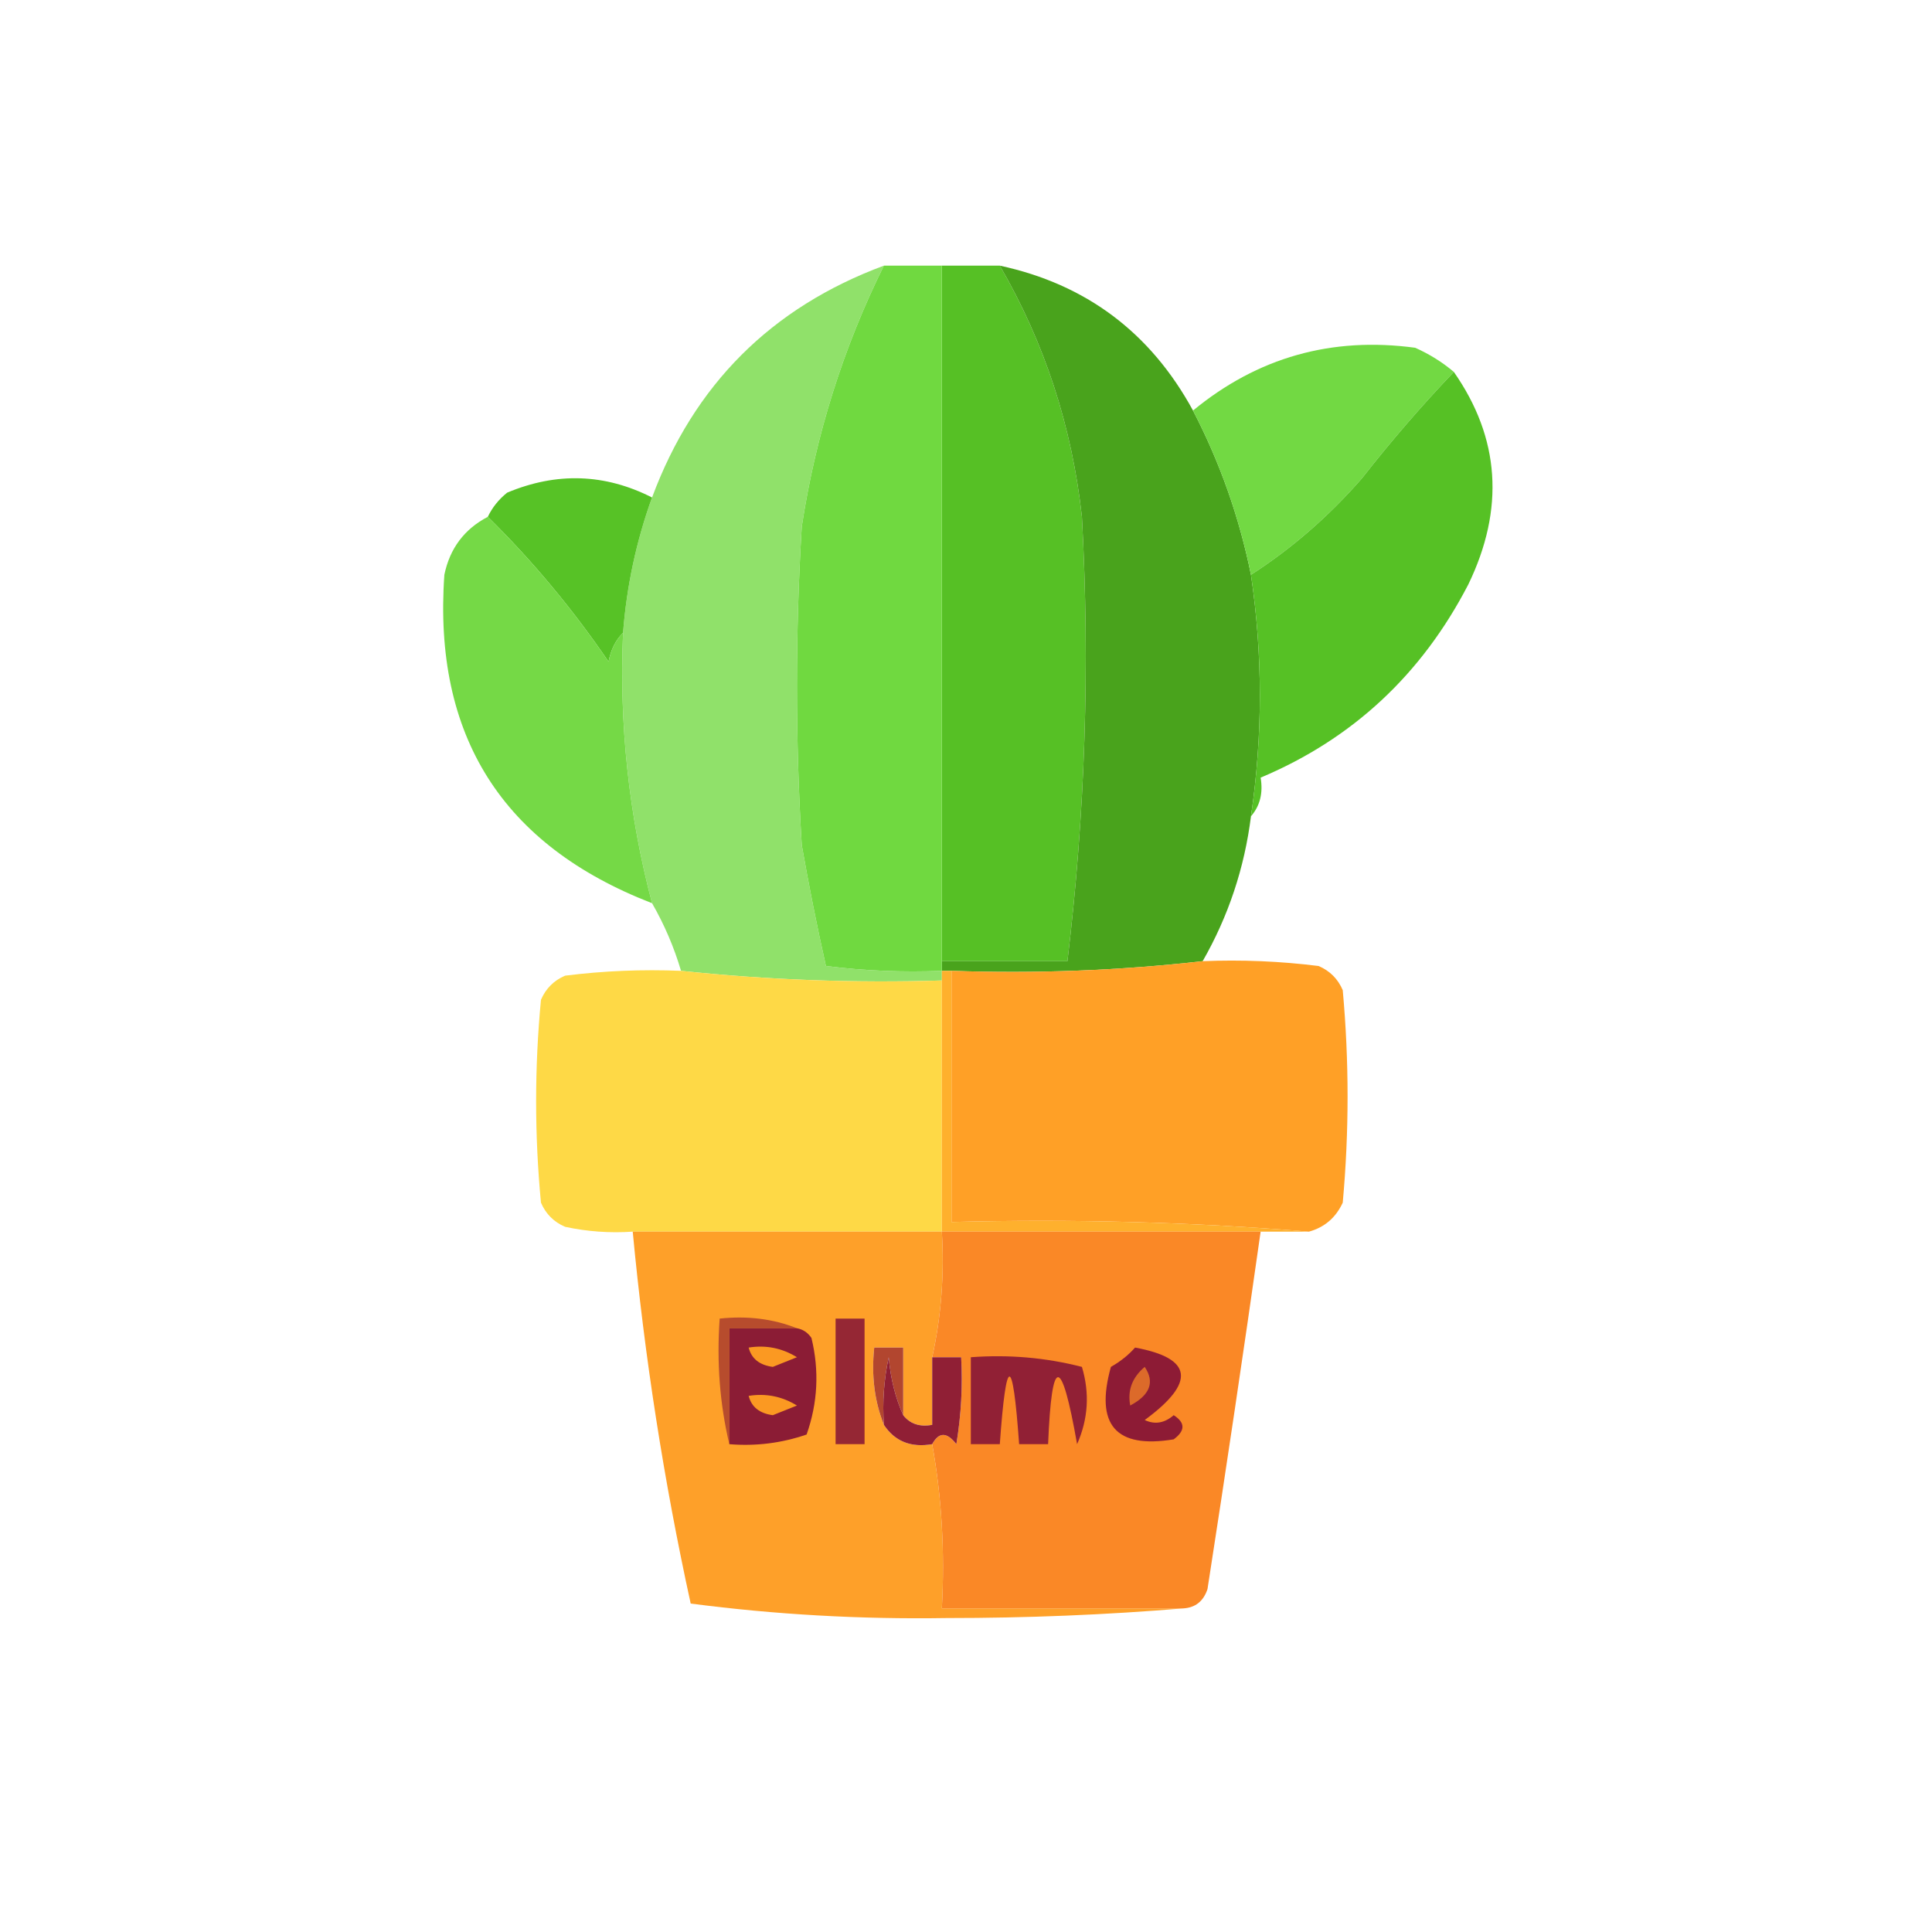 <?xml version="1.0" encoding="UTF-8"?>
<!DOCTYPE svg PUBLIC "-//W3C//DTD SVG 1.1//EN" "http://www.w3.org/Graphics/SVG/1.1/DTD/svg11.dtd">
<svg xmlns="http://www.w3.org/2000/svg" version="1.1" width="200px" height="200px" style="shape-rendering:geometricPrecision; text-rendering:geometricPrecision; image-rendering:optimizeQuality; fill-rule:evenodd; clip-rule:evenodd" xmlns:xlink="http://www.w3.org/1999/xlink">
<g><path style="opacity:0.998" fill="#56c025" d="M 97.5,27.5 C 99.5,27.5 101.5,27.5 103.5,27.5C 108.142,35.503 110.975,44.169 112,53.5C 112.842,68.888 112.342,84.222 110.5,99.5C 106.167,99.5 101.833,99.5 97.5,99.5C 97.5,75.5 97.5,51.5 97.5,27.5 Z"/></g>
<g><path style="opacity:0.996" fill="#49a31c" d="M 103.5,27.5 C 112.43,29.424 119.097,34.424 123.5,42.5C 126.292,47.876 128.292,53.543 129.5,59.5C 130.725,67.809 130.725,76.142 129.5,84.5C 128.829,89.845 127.163,94.845 124.5,99.5C 115.918,100.47 107.251,100.803 98.5,100.5C 98.167,100.5 97.833,100.5 97.5,100.5C 97.5,100.167 97.5,99.833 97.5,99.5C 101.833,99.5 106.167,99.5 110.5,99.5C 112.342,84.222 112.842,68.888 112,53.5C 110.975,44.169 108.142,35.503 103.5,27.5 Z"/></g>
<g><path style="opacity:0.99" fill="#8fe169" d="M 91.5,27.5 C 87.286,36.008 84.453,45.008 83,54.5C 82.333,65.5 82.333,76.5 83,87.5C 83.744,91.727 84.578,95.894 85.5,100C 89.486,100.499 93.486,100.666 97.5,100.5C 97.5,100.833 97.5,101.167 97.5,101.5C 88.447,101.778 79.447,101.444 70.5,100.5C 69.773,98.046 68.773,95.713 67.5,93.5C 65.088,84.34 64.088,75.007 64.5,65.5C 64.869,60.691 65.869,56.024 67.5,51.5C 71.837,39.83 79.837,31.83 91.5,27.5 Z"/></g>
<g><path style="opacity:1" fill="#70d940" d="M 91.5,27.5 C 93.5,27.5 95.5,27.5 97.5,27.5C 97.5,51.5 97.5,75.5 97.5,99.5C 97.5,99.833 97.5,100.167 97.5,100.5C 93.486,100.666 89.486,100.499 85.5,100C 84.578,95.894 83.744,91.727 83,87.5C 82.333,76.5 82.333,65.5 83,54.5C 84.453,45.008 87.286,36.008 91.5,27.5 Z"/></g>
<g><path style="opacity:0.974" fill="#6fd83f" d="M 150.5,38.5 C 147.169,41.999 144.002,45.666 141,49.5C 137.571,53.438 133.737,56.772 129.5,59.5C 128.292,53.543 126.292,47.876 123.5,42.5C 130.18,36.998 137.846,34.831 146.5,36C 147.984,36.662 149.317,37.495 150.5,38.5 Z"/></g>
<g><path style="opacity:1" fill="#56c125" d="M 150.5,38.5 C 155.28,45.345 155.78,52.678 152,60.5C 147.172,69.833 140.006,76.499 130.5,80.5C 130.768,82.099 130.434,83.432 129.5,84.5C 130.725,76.142 130.725,67.809 129.5,59.5C 133.737,56.772 137.571,53.438 141,49.5C 144.002,45.666 147.169,41.999 150.5,38.5 Z"/></g>
<g><path style="opacity:1" fill="#57c226" d="M 67.5,51.5 C 65.869,56.024 64.869,60.691 64.5,65.5C 63.732,66.263 63.232,67.263 63,68.5C 59.291,63.06 55.125,58.06 50.5,53.5C 50.953,52.542 51.62,51.708 52.5,51C 57.622,48.855 62.622,49.022 67.5,51.5 Z"/></g>
<g><path style="opacity:0.961" fill="#70d840" d="M 50.5,53.5 C 55.125,58.06 59.291,63.06 63,68.5C 63.232,67.263 63.732,66.263 64.5,65.5C 64.088,75.007 65.088,84.34 67.5,93.5C 51.995,87.5 44.829,76.166 46,59.5C 46.566,56.771 48.066,54.771 50.5,53.5 Z"/></g>
<g><path style="opacity:0.974" fill="#ff9e21" d="M 124.5,99.5 C 128.514,99.335 132.514,99.501 136.5,100C 137.667,100.5 138.5,101.333 139,102.5C 139.667,109.833 139.667,117.167 139,124.5C 138.28,126.056 137.113,127.056 135.5,127.5C 123.345,126.505 111.011,126.171 98.5,126.5C 98.5,117.833 98.5,109.167 98.5,100.5C 107.251,100.803 115.918,100.47 124.5,99.5 Z"/></g>
<g><path style="opacity:0.978" fill="#fed843" d="M 70.5,100.5 C 79.447,101.444 88.447,101.778 97.5,101.5C 97.5,110.167 97.5,118.833 97.5,127.5C 86.833,127.5 76.167,127.5 65.5,127.5C 63.143,127.663 60.81,127.497 58.5,127C 57.333,126.5 56.5,125.667 56,124.5C 55.333,117.5 55.333,110.5 56,103.5C 56.5,102.333 57.333,101.5 58.5,101C 62.486,100.501 66.486,100.334 70.5,100.5 Z"/></g>
<g><path style="opacity:0.999" fill="#feb02d" d="M 97.5,100.5 C 97.833,100.5 98.167,100.5 98.5,100.5C 98.5,109.167 98.5,117.833 98.5,126.5C 111.011,126.171 123.345,126.505 135.5,127.5C 133.833,127.5 132.167,127.5 130.5,127.5C 119.5,127.5 108.5,127.5 97.5,127.5C 97.5,118.833 97.5,110.167 97.5,101.5C 97.5,101.167 97.5,100.833 97.5,100.5 Z"/></g>
<g><path style="opacity:0.963" fill="#fe9d22" d="M 65.5,127.5 C 76.167,127.5 86.833,127.5 97.5,127.5C 97.769,131.931 97.436,136.265 96.5,140.5C 96.5,142.833 96.5,145.167 96.5,147.5C 95.209,147.737 94.209,147.404 93.5,146.5C 93.5,144.167 93.5,141.833 93.5,139.5C 92.5,139.5 91.5,139.5 90.5,139.5C 90.194,142.385 90.527,145.052 91.5,147.5C 92.635,149.213 94.302,149.88 96.5,149.5C 97.489,154.975 97.822,160.642 97.5,166.5C 105.833,166.5 114.167,166.5 122.5,166.5C 114.507,167.166 106.34,167.5 98,167.5C 89.07,167.64 80.237,167.14 71.5,166C 68.727,153.327 66.727,140.494 65.5,127.5 Z"/></g>
<g><path style="opacity:1" fill="#fa8826" d="M 97.5,127.5 C 108.5,127.5 119.5,127.5 130.5,127.5C 128.75,139.835 126.916,152.168 125,164.5C 124.583,165.756 123.75,166.423 122.5,166.5C 114.167,166.5 105.833,166.5 97.5,166.5C 97.822,160.642 97.489,154.975 96.5,149.5C 97.189,148.226 98.023,148.226 99,149.5C 99.498,146.518 99.665,143.518 99.5,140.5C 98.5,140.5 97.5,140.5 96.5,140.5C 97.436,136.265 97.769,131.931 97.5,127.5 Z"/></g>
<g><path style="opacity:1" fill="#952734" d="M 86.5,136.5 C 87.5,136.5 88.5,136.5 89.5,136.5C 89.5,140.833 89.5,145.167 89.5,149.5C 88.5,149.5 87.5,149.5 86.5,149.5C 86.5,145.167 86.5,140.833 86.5,136.5 Z"/></g>
<g><path style="opacity:1" fill="#b74c2d" d="M 82.5,137.5 C 80.167,137.5 77.833,137.5 75.5,137.5C 75.5,141.5 75.5,145.5 75.5,149.5C 74.515,145.366 74.182,141.032 74.5,136.5C 77.385,136.194 80.052,136.527 82.5,137.5 Z"/></g>
<g><path style="opacity:1" fill="#8b1c35" d="M 82.5,137.5 C 83.117,137.611 83.617,137.944 84,138.5C 84.824,141.882 84.657,145.216 83.5,148.5C 80.916,149.393 78.249,149.726 75.5,149.5C 75.5,145.5 75.5,141.5 75.5,137.5C 77.833,137.5 80.167,137.5 82.5,137.5 Z"/></g>
<g><path style="opacity:1" fill="#fb9922" d="M 77.5,139.5 C 79.288,139.215 80.955,139.548 82.5,140.5C 81.667,140.833 80.833,141.167 80,141.5C 78.624,141.316 77.791,140.649 77.5,139.5 Z"/></g>
<g><path style="opacity:1" fill="#b2462f" d="M 93.5,146.5 C 92.691,144.708 92.191,142.708 92,140.5C 91.503,142.81 91.337,145.143 91.5,147.5C 90.527,145.052 90.194,142.385 90.5,139.5C 91.5,139.5 92.5,139.5 93.5,139.5C 93.5,141.833 93.5,144.167 93.5,146.5 Z"/></g>
<g><path style="opacity:1" fill="#901f35" d="M 93.5,146.5 C 94.209,147.404 95.209,147.737 96.5,147.5C 96.5,145.167 96.5,142.833 96.5,140.5C 97.5,140.5 98.5,140.5 99.5,140.5C 99.665,143.518 99.498,146.518 99,149.5C 98.023,148.226 97.189,148.226 96.5,149.5C 94.302,149.88 92.635,149.213 91.5,147.5C 91.337,145.143 91.503,142.81 92,140.5C 92.191,142.708 92.691,144.708 93.5,146.5 Z"/></g>
<g><path style="opacity:1" fill="#912035" d="M 100.5,140.5 C 104.437,140.207 108.27,140.54 112,141.5C 112.818,144.227 112.652,146.894 111.5,149.5C 109.873,140.256 108.873,140.256 108.5,149.5C 107.5,149.5 106.5,149.5 105.5,149.5C 104.833,140.167 104.167,140.167 103.5,149.5C 102.5,149.5 101.5,149.5 100.5,149.5C 100.5,146.5 100.5,143.5 100.5,140.5 Z"/></g>
<g><path style="opacity:1" fill="#8d1b35" d="M 117.5,139.5 C 123.483,140.6 123.816,143.1 118.5,147C 119.549,147.492 120.549,147.326 121.5,146.5C 122.711,147.274 122.711,148.107 121.5,149C 115.498,149.993 113.332,147.493 115,141.5C 115.995,140.934 116.828,140.267 117.5,139.5 Z"/></g>
<g><path style="opacity:1" fill="#dc6a2a" d="M 118.5,141.5 C 119.559,143.07 119.059,144.403 117,145.5C 116.7,143.934 117.2,142.601 118.5,141.5 Z"/></g>
<g><path style="opacity:1" fill="#fb9922" d="M 77.5,144.5 C 79.288,144.215 80.955,144.548 82.5,145.5C 81.667,145.833 80.833,146.167 80,146.5C 78.624,146.316 77.791,145.649 77.5,144.5 Z"/></g>
</svg>
